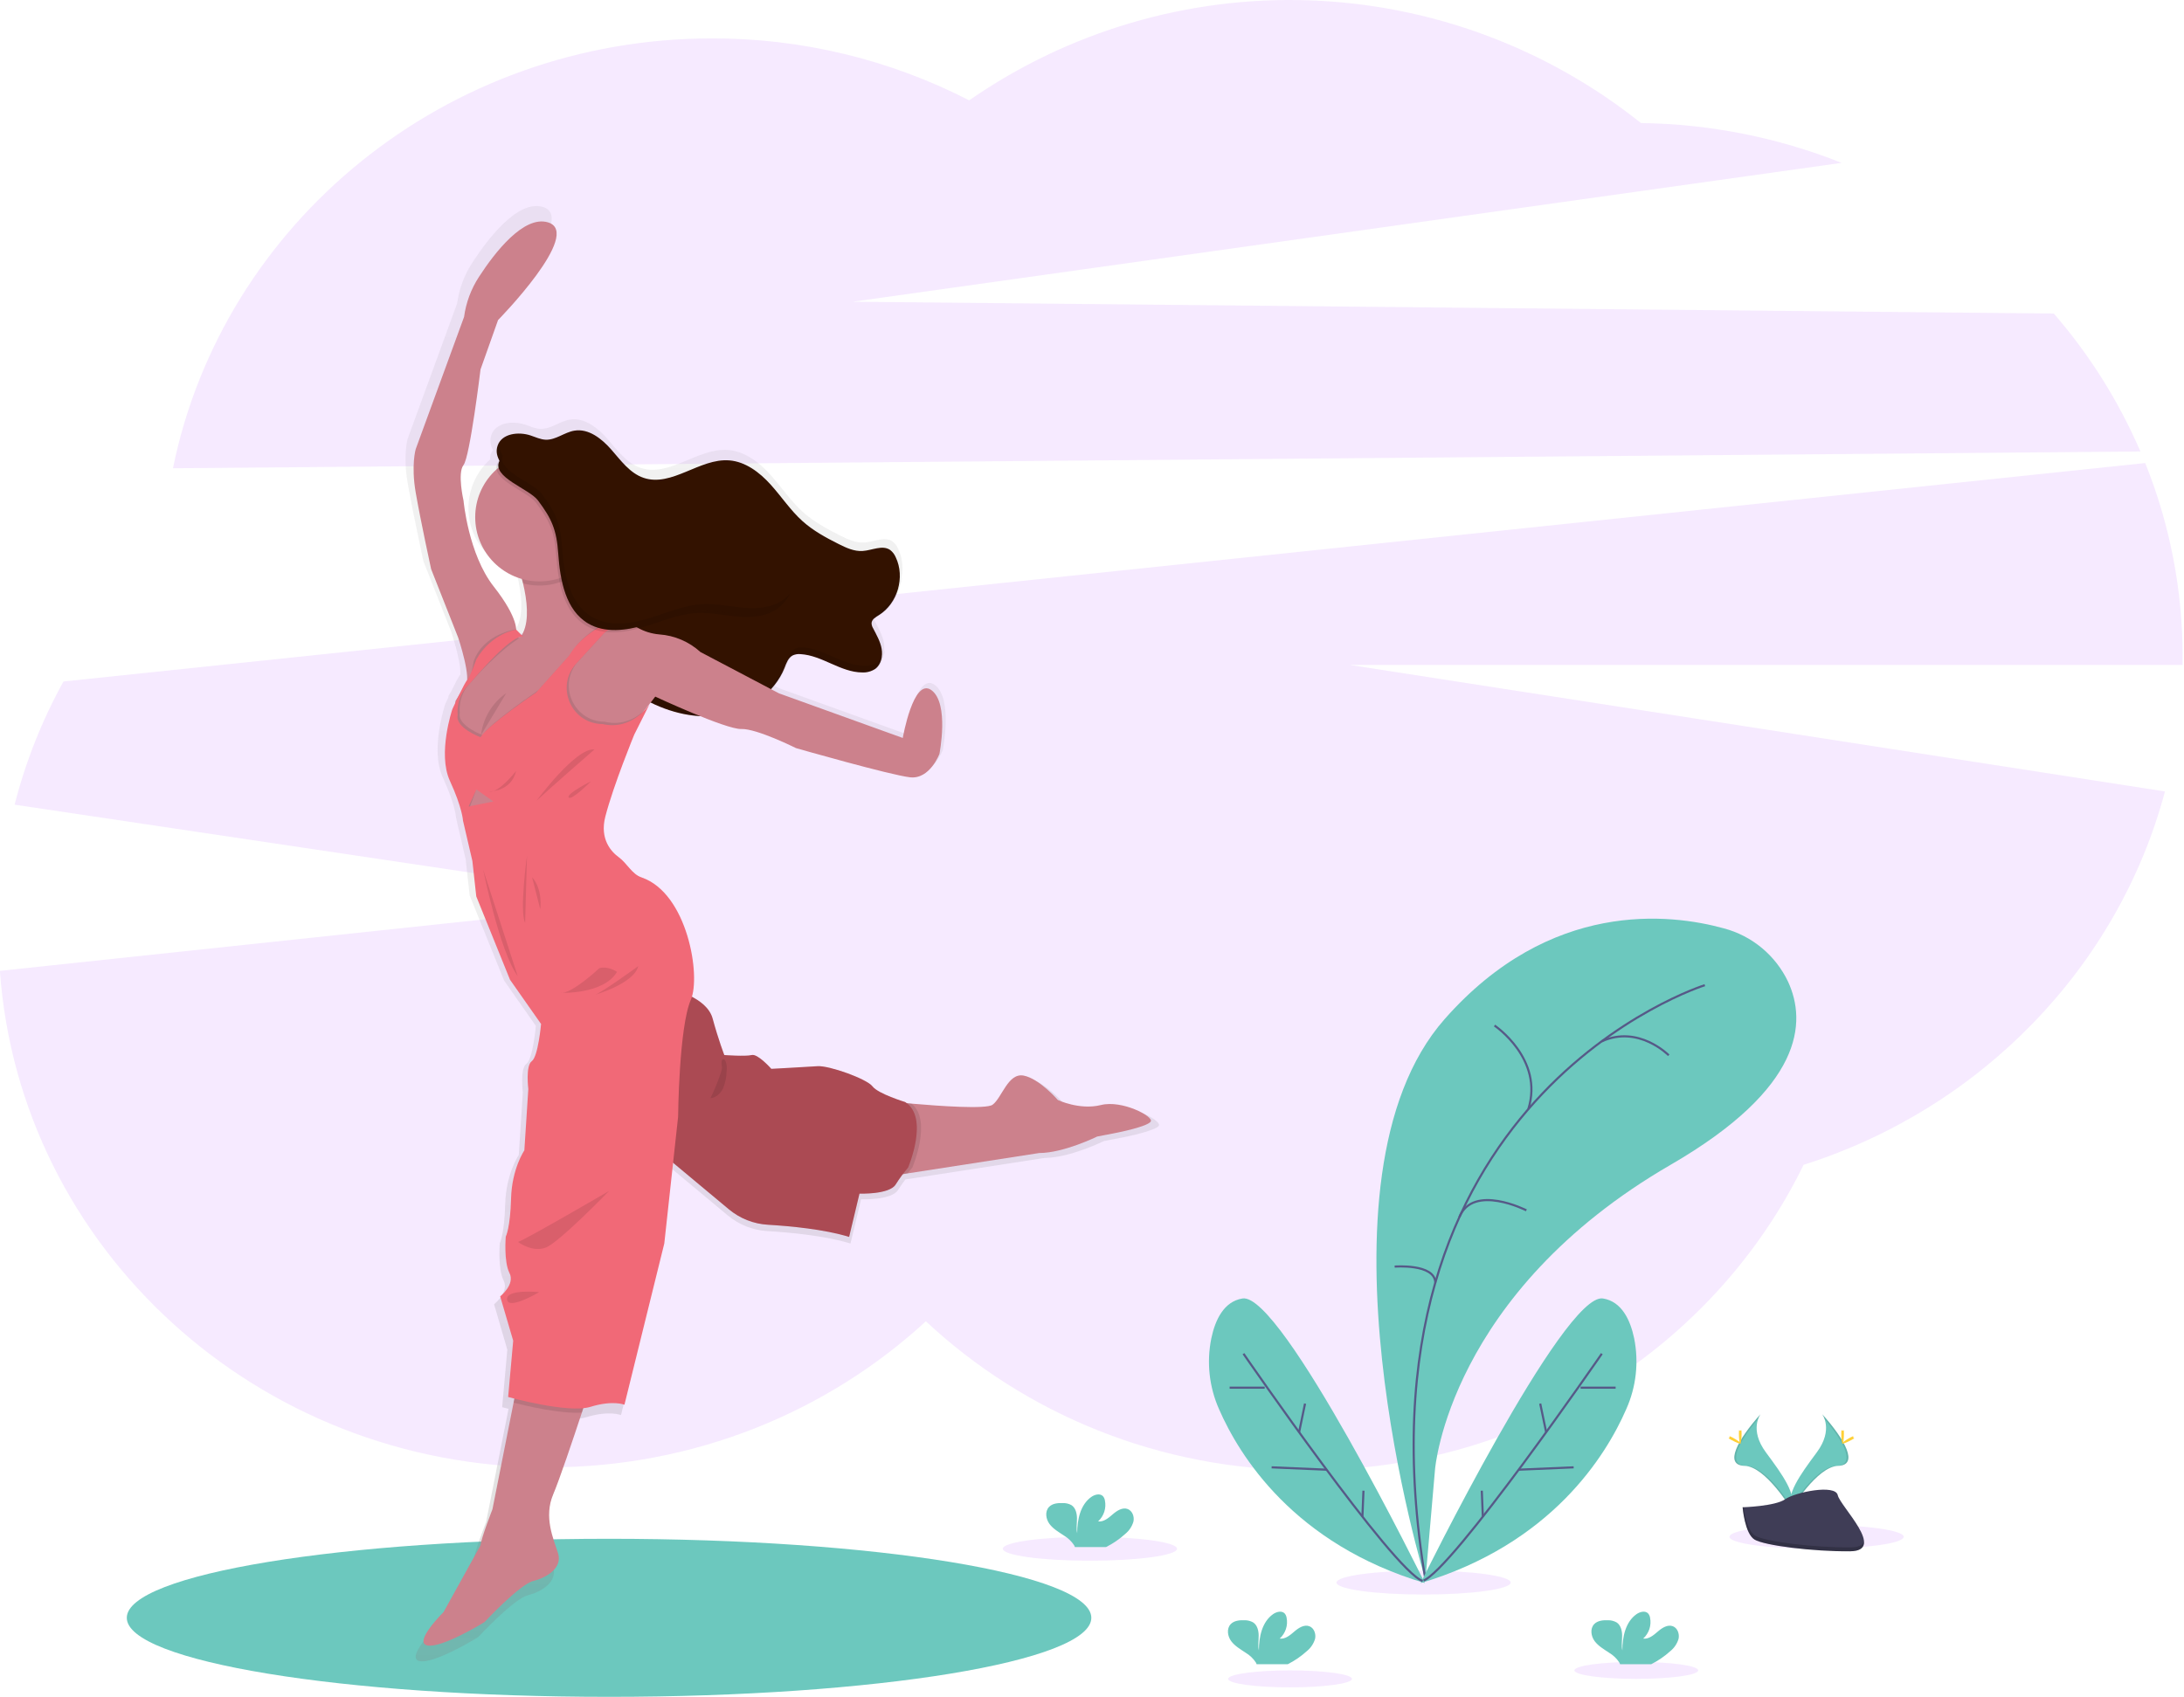 <svg width="1028" height="799" viewBox="0 0 1028 799" fill="none" xmlns="http://www.w3.org/2000/svg">
<g clip-path="url(#clip0_374_171)">
<path opacity="0.1" d="M1007.48 212.56C997.309 188.954 983.565 167.054 966.73 147.63L401.36 142.06L866.85 76.68C836.779 64.705 804.765 58.353 772.4 57.94C727.871 22.348 673.043 2.08 616.07 0.152C559.097 -1.776 503.023 14.739 456.19 47.24C418.763 28 377.273 18.001 335.19 18.08C209.57 18.08 104.89 105.08 81.41 220.46L1007.48 212.56Z" fill="#A228FF"/>
<path opacity="0.1" d="M1027.36 309.32C1027.39 278.033 1021.41 247.031 1009.74 218L29.88 320.85C19.776 339.125 12.047 358.616 6.88 378.85L310.31 424.09L-0.05 457.09C9.29 587.7 121.26 690.84 258.04 690.84C326.89 690.84 389.46 664.7 435.81 622.08C482.32 665.51 545.48 692.21 615.07 692.21C718.33 692.21 807.45 633.42 848.95 548.41C932.22 521.99 996.9 455.63 1019.04 372.62L635.36 313.06H1027.36C1027.34 311.81 1027.36 310.57 1027.36 309.32Z" fill="#A228FF"/>
<path d="M286.68 798.89C412.048 798.89 513.68 782.23 513.68 761.68C513.68 741.129 412.048 724.47 286.68 724.47C161.311 724.47 59.68 741.129 59.68 761.68C59.68 782.23 161.311 798.89 286.68 798.89Z" fill="#6CC8BE"/>
<path d="M521.45 521.98C511.24 524.54 500.76 519.56 500.76 519.56C500.76 519.56 491.82 509.21 484.28 507.81C476.74 506.41 473.82 518.66 469.34 521.81C466.24 524.02 443.88 522.44 430.34 521.26L428.01 521.05C427.78 520.88 427.55 520.7 427.3 520.54C427.3 520.54 414.3 516.54 411.59 513C408.88 509.46 390.77 502.91 385.15 503.29C379.53 503.67 362.92 504.57 362.92 504.57C362.92 504.57 356.41 497.16 353.47 497.93C350.53 498.7 340.31 497.87 340.31 497.87C340.31 497.87 337.5 490.65 334.69 480.3C333.38 475.47 329.02 472.08 324.75 469.85C328.59 456.85 321.75 419.77 300.51 412.52C295.88 410.94 293.51 405.69 289.57 402.81C286.04 400.24 280.26 394.18 283.09 383.23C287.09 367.9 297.01 343.76 297.01 343.76L304.4 329C303.711 330.046 302.928 331.026 302.06 331.93C303.06 330.65 304.06 329.39 304.92 328.33C312.295 332.055 320.338 334.271 328.58 334.85C336.92 338.22 345.25 341.19 348.49 341.08C355.9 340.82 374.8 350.28 374.8 350.28C374.8 350.28 420.27 363.28 429.72 364.33C439.17 365.38 443.77 353.09 443.77 353.09C443.77 353.09 448.68 328.86 439.96 322.44C431.24 316.02 426.17 345.44 426.17 345.44L366.68 324L363.01 322.07C365.86 319.055 368.122 315.535 369.68 311.69C370.6 309.4 371.44 306.78 373.63 305.64C374.219 305.347 374.856 305.161 375.51 305.09C376.053 305.055 376.597 305.055 377.14 305.09C387.46 305.72 396.33 313.84 406.67 313.88C407.05 313.88 407.43 313.88 407.81 313.88C409.781 313.874 411.706 313.282 413.34 312.18C414.263 311.429 415.021 310.497 415.568 309.44C416.115 308.384 416.439 307.227 416.52 306.04C416.369 306.362 416.203 306.675 416.02 306.98C416.29 305.509 416.29 304.001 416.02 302.53C415.38 299.02 413.55 295.87 411.91 292.7C411.446 291.96 411.184 291.112 411.15 290.24C411.197 289.785 411.335 289.343 411.557 288.943C411.778 288.543 412.079 288.191 412.44 287.91C412.455 288.004 412.475 288.098 412.5 288.19C413.28 287.457 414.146 286.822 415.08 286.3C417.608 284.642 419.768 282.483 421.426 279.956C423.084 277.429 424.205 274.588 424.72 271.61C424.47 272.35 424.17 273.08 423.85 273.8C425.388 268.724 425.015 263.26 422.8 258.44C422.227 257.068 421.311 255.867 420.14 254.95C416.41 252.33 411.4 255.12 406.85 255.42C402.85 255.68 398.97 253.89 395.36 252.08C389.2 248.99 383.07 245.65 377.94 241.08C372.11 235.85 367.78 229.18 362.52 223.39C357.26 217.6 350.51 212.44 342.68 211.86C328.45 210.76 315.03 224.86 301.5 220.26C294.9 218.03 290.56 211.93 285.97 206.69C281.38 201.45 275.07 196.42 268.19 197.55C263.41 198.35 259.27 202.06 254.43 201.92C251.9 201.84 249.55 200.71 247.15 199.92C241.34 197.97 233.38 198.92 231.31 204.7C230.903 205.877 230.76 207.129 230.889 208.368C231.019 209.607 231.419 210.802 232.06 211.87C231.754 212.299 231.48 212.751 231.24 213.22C230.743 214.136 230.57 215.193 230.75 216.22C226.638 219.911 223.59 224.638 221.926 229.908C220.261 235.178 220.04 240.798 221.286 246.182C222.532 251.566 225.199 256.517 229.01 260.52C232.82 264.523 237.634 267.43 242.95 268.94C243.14 269.67 243.33 270.4 243.51 271.14C245.45 279.31 246.46 288.51 243.59 294.71C243.41 295.09 243.22 295.46 243.01 295.82L242.76 295.93L242.4 295.56L240.22 293.28C240.1 290.9 238.76 284.52 229.44 272.68C217.17 257.09 214.87 231.29 214.87 231.29C214.87 231.29 211.81 218.01 214.87 214.18C217.93 210.35 223.05 168.18 223.05 168.18L231.51 144.44C231.51 144.44 272.64 102.54 255.51 97.44C243.88 93.97 230.01 111.85 222.31 123.67C218.528 129.474 216.082 136.046 215.15 142.91L191.9 206.52C191.9 206.52 189.6 214.19 191.9 227.47C194.2 240.75 199.31 264.26 199.31 264.26L212.31 297.21C212.31 297.21 217.1 311.44 216.68 317.62C216.11 317.99 214.11 321.95 212.38 325.55L211.11 327.55L211.02 328.36C210.17 330.17 209.58 331.47 209.58 331.47C209.58 331.47 202.34 352.84 208.39 365.95C214.44 379.06 214.68 385.14 214.68 385.14L219.19 404.56L221.07 421.56L237.29 461.67L252.23 483C252.23 483 250.83 498.71 247.76 500.88C244.69 503.05 246.1 514.29 246.1 514.29L244.18 543.79C244.18 543.79 238.18 552.61 237.8 566.91C237.42 581.21 235.24 585.31 235.24 585.31C235.24 585.31 234.24 597.31 237.03 602.81C239.82 608.31 232.56 614.05 232.56 614.05L238.79 635.44L236.36 662.52C236.36 662.52 237.49 662.83 239.36 663.3L238.98 665.24L228.82 716.54C228.82 716.54 223.33 730.6 223.08 733.91L205.32 765.98C205.32 765.98 190.5 780.67 197.53 782.07C204.56 783.47 225 770.83 225 770.83C225 770.83 241.86 752.69 248.5 751.04C255.14 749.39 262.5 744.64 260.38 737.75C258.26 730.86 253.38 720.38 258.08 709.26C261.08 702.26 267.46 683.26 271.84 670C272.08 669.27 272.31 668.57 272.54 667.89C273.699 667.786 274.844 667.568 275.96 667.24C286.69 663.92 292.31 666.24 292.31 666.24L311.47 588.71L315.68 549.81L342.51 572.19C347.819 576.617 354.409 579.222 361.31 579.62C371.88 580.24 388.37 581.77 400.31 585.46L405.31 564.64C405.31 564.64 419.61 565.16 422.68 560.3C423.93 558.3 425.16 556.6 426.17 555.3L428.49 554.94L491.78 545.15C503.53 545.15 519.63 537.22 519.63 537.22L529.47 535.31C529.47 535.31 544.15 532.37 545.47 529.94C546.79 527.51 531.68 519.44 521.45 521.98Z" fill="url(#paint0_linear_374_171)"/>
<path d="M234.26 209.71C236.26 204.07 244.08 203.12 249.77 205.03C252.11 205.81 254.42 206.92 256.89 207.03C261.63 207.17 265.68 203.53 270.36 202.76C277.09 201.64 283.26 206.56 287.75 211.69C292.24 216.82 296.5 222.79 302.96 224.98C316.19 229.44 329.33 215.68 343.25 216.75C350.89 217.34 357.49 222.37 362.64 228.04C367.79 233.71 372.03 240.23 377.73 245.35C382.73 249.85 388.73 253.12 394.78 256.15C398.31 257.92 402.08 259.67 406.02 259.41C410.48 259.12 415.38 256.41 419.02 258.95C420.165 259.848 421.061 261.026 421.62 262.37C426.1 271.69 422.49 284.1 413.72 289.58C412.19 290.53 410.33 291.58 410.24 293.41C410.268 294.265 410.524 295.096 410.98 295.82C412.58 298.92 414.38 302.01 414.98 305.44C415.58 308.87 414.77 312.82 411.98 314.9C410.158 316.112 407.995 316.704 405.81 316.59C395.69 316.54 387.01 308.59 376.91 307.98C375.618 307.832 374.309 308.032 373.12 308.56C370.98 309.67 370.12 312.24 369.25 314.48C364.57 326.17 352.95 334.3 340.55 336.53C328.15 338.76 315.2 335.62 304.1 329.66C303.288 329.272 302.543 328.759 301.89 328.14C300.963 327.014 300.31 325.69 299.98 324.27C296.58 313.52 291.98 302.27 282.56 296.06C276.45 292.06 268.16 289.81 265.39 283.06C263.65 278.79 264.74 273.94 264.3 269.34C263.867 265.396 262.33 261.654 259.866 258.544C257.402 255.435 254.11 253.083 250.37 251.76C248.73 251.21 246.93 250.82 245.73 249.57C244.756 248.343 244.133 246.874 243.93 245.32C242.44 238.55 241.45 231.4 239.37 224.79C237.78 219.61 232.13 215.64 234.26 209.71Z" fill="#331200"/>
<g opacity="0.1">
<path d="M413.15 311.79C411.322 312.985 409.16 313.563 406.98 313.44C396.87 313.44 388.19 305.44 378.09 304.84C376.798 304.688 375.49 304.885 374.3 305.41C372.15 306.52 371.3 309.09 370.43 311.33C365.75 323.03 354.12 331.16 341.72 333.39C329.32 335.62 316.37 332.48 305.28 326.52C304.469 326.131 303.723 325.618 303.07 325C302.145 323.873 301.491 322.549 301.16 321.13C297.76 310.37 293.16 299.13 283.74 292.91C277.62 288.86 269.33 286.67 266.57 279.91C264.82 275.63 265.91 270.78 265.48 266.19C265.048 262.244 263.51 258.5 261.044 255.39C258.578 252.28 255.283 249.93 251.54 248.61C249.9 248.06 248.1 247.66 246.9 246.42C245.924 245.191 245.305 243.717 245.11 242.16C243.61 235.4 242.63 228.24 240.55 221.64C239.15 217.22 234.74 213.64 234.96 208.92C234.83 209.169 234.717 209.426 234.62 209.69C232.48 215.62 238.14 219.59 239.75 224.69C241.83 231.29 242.81 238.45 244.31 245.21C244.505 246.767 245.124 248.241 246.1 249.47C247.3 250.71 249.1 251.11 250.74 251.66C254.485 252.98 257.78 255.332 260.247 258.444C262.713 261.556 264.25 265.302 264.68 269.25C265.11 273.84 264.02 278.69 265.77 282.97C268.53 289.76 276.82 291.97 282.94 295.97C292.34 302.2 296.94 313.43 300.36 324.19C300.691 325.609 301.345 326.933 302.27 328.06C302.923 328.678 303.669 329.191 304.48 329.58C315.57 335.58 328.48 338.67 340.92 336.45C353.36 334.23 364.92 326.09 369.63 314.39C370.53 312.15 371.36 309.58 373.5 308.47C374.69 307.945 375.998 307.748 377.29 307.9C387.39 308.51 396.07 316.46 406.18 316.5C408.363 316.614 410.526 316.025 412.35 314.82C413.253 314.087 413.997 313.177 414.534 312.144C415.07 311.112 415.389 309.981 415.47 308.82C414.964 309.993 414.165 311.016 413.15 311.79Z" fill="black"/>
<path d="M414.889 286.44C413.359 287.44 411.489 288.44 411.399 290.27C411.39 290.637 411.448 291.003 411.569 291.35C412.329 290.631 413.176 290.009 414.089 289.5C416.563 287.88 418.677 285.768 420.299 283.296C421.921 280.824 423.017 278.044 423.519 275.13C422.041 279.786 418.99 283.784 414.889 286.44Z" fill="black"/>
</g>
<path d="M260.43 703.44C255.8 714.32 260.56 724.56 262.68 731.32C264.8 738.08 257.56 742.69 251.06 744.32C244.56 745.95 228.06 763.69 228.06 763.69C228.06 763.69 208.06 776.06 201.18 774.69C194.3 773.32 208.8 758.94 208.8 758.94L226.18 727.56C226.43 724.32 231.8 710.56 231.8 710.56L241.74 660.36L243.06 653.69L278.3 651.56C278.3 651.56 276.45 657.28 273.9 665.01C269.61 678.01 263.33 696.65 260.43 703.44Z" fill="#CC818C"/>
<path d="M541.68 527.97C540.43 530.35 526.06 533.22 526.06 533.22L516.43 535.09C516.43 535.09 500.68 542.85 489.18 542.85L427.24 552.44L418.93 553.73V518.59C418.93 518.59 423.11 519.03 429.03 519.59C442.26 520.75 464.15 522.29 467.18 520.13C471.56 517.01 474.43 505.01 481.8 506.39C489.17 507.77 497.93 517.89 497.93 517.89C497.93 517.89 508.18 522.76 518.18 520.26C528.18 517.76 542.93 525.59 541.68 527.97Z" fill="#CC818C"/>
<path opacity="0.1" d="M429.43 549.72C429.43 549.72 428.54 550.72 427.24 552.43L418.93 553.72V518.59C418.93 518.59 423.11 519.03 429.03 519.59C438.97 527.44 429.43 549.72 429.43 549.72Z" fill="black"/>
<path d="M309.81 541.6L343.08 569.36C348.276 573.692 354.726 576.24 361.48 576.63C371.82 577.24 387.96 578.73 399.68 582.35L404.56 561.97C404.56 561.97 418.56 562.47 421.56 557.72C423.322 554.916 425.283 552.242 427.43 549.72C427.43 549.72 437.56 526.1 426.06 518.85C426.06 518.85 413.31 514.97 410.68 511.47C408.05 507.97 390.31 501.6 384.81 501.97C379.31 502.34 363.06 503.22 363.06 503.22C363.06 503.22 356.68 495.97 353.81 496.72C350.94 497.47 340.93 496.72 340.93 496.72C340.93 496.72 338.18 489.65 335.43 479.52C332.68 469.39 316.31 465.77 316.31 465.77L309.81 541.6Z" fill="#A34750"/>
<path opacity="0.1" d="M309.81 541.6L343.08 569.36C348.276 573.692 354.726 576.24 361.48 576.63C371.82 577.24 387.96 578.73 399.68 582.35L404.56 561.97C404.56 561.97 418.56 562.47 421.56 557.72C423.322 554.916 425.283 552.242 427.43 549.72C427.43 549.72 437.56 526.1 426.06 518.85C426.06 518.85 413.31 514.97 410.68 511.47C408.05 507.97 390.31 501.6 384.81 501.97C379.31 502.34 363.06 503.22 363.06 503.22C363.06 503.22 356.68 495.97 353.81 496.72C350.94 497.47 340.93 496.72 340.93 496.72C340.93 496.72 338.18 489.65 335.43 479.52C332.68 469.39 316.31 465.77 316.31 465.77L309.81 541.6Z" fill="#F16977"/>
<path d="M294.93 292.72L291.25 293.41H291.02L290.48 293.51L284.18 294.68L282.24 296.98L282.16 297.06L275.93 304.44L270.68 309.59L270.63 309.65L266.19 313.97L258.68 321.44L257.42 324.55L254.68 331.44L253.97 333.19L246.47 341.19L241.68 351.44L230.48 357.94L218.43 351.69L212.93 343.69L214.18 332.23L214.43 329.94L218.1 324.05L221.43 318.69L227.93 309.44L240.43 300.94L242.67 300.35L245.18 299.69C245.372 299.416 245.548 299.133 245.71 298.84C245.921 298.488 246.112 298.124 246.28 297.75C249.09 291.69 248.1 282.68 246.2 274.69C244.743 268.713 242.814 262.861 240.43 257.19L273.43 252.44C273.43 252.44 273.11 258.84 273.11 268.82C273.11 271.32 273.11 274.03 273.18 276.93C273.34 285.93 281.7 289.83 288.01 291.49C289.635 291.923 291.284 292.257 292.95 292.49C294.17 292.68 294.93 292.72 294.93 292.72Z" fill="#CC818C"/>
<path d="M242.93 297.44C242.93 297.44 244.43 291.44 232.43 276.19C220.43 260.94 218.18 235.69 218.18 235.69C218.18 235.69 215.18 222.69 218.18 218.94C221.18 215.19 226.18 173.94 226.18 173.94L234.43 150.69C234.43 150.69 274.68 109.69 257.93 104.69C246.55 101.29 232.93 118.8 225.44 130.36C221.74 136.041 219.349 142.472 218.44 149.19L195.68 211.44C195.68 211.44 193.43 218.94 195.68 231.94C197.93 244.94 202.93 267.94 202.93 267.94L215.68 300.22C215.68 300.22 222.39 320.32 218.91 322.77L226.68 311.28L242.93 297.44Z" fill="#CC818C"/>
<path d="M442.18 354.97C442.18 354.97 437.68 366.97 428.43 365.97C419.18 364.97 374.68 352.22 374.68 352.22C374.68 352.22 356.18 342.97 348.93 343.22C341.68 343.47 308.43 327.97 308.43 327.97C308.43 327.97 306.09 331.05 303.48 334.29C300.64 337.84 297.48 341.59 296.68 341.72C295.18 341.97 271.93 345.22 271.93 345.22L256.18 337.97L254.68 331.44L253.97 328.44L257.46 324.55L262.05 319.44L270.66 309.62L270.71 309.56L282.2 297.07L282.28 296.99L289.64 293.99L291.06 293.41H291.29C292.17 293.26 295.55 292.95 300.08 295.51C303.234 297.297 306.738 298.381 310.35 298.69C317.54 299.203 324.348 302.119 329.68 306.97L366.68 326.44L424.93 347.44C424.93 347.44 429.93 318.69 438.43 324.94C446.93 331.19 442.18 354.97 442.18 354.97Z" fill="#CC818C"/>
<path opacity="0.1" d="M303.48 334.29C300.64 337.84 297.48 341.59 296.68 341.72C295.18 341.97 271.93 345.22 271.93 345.22L256.18 337.97L254.68 331.44L253.97 333.19L246.47 341.19L241.68 351.44L230.48 357.94L218.43 351.69L212.93 343.69L214.18 332.23C214.81 330.87 216.53 327.17 218.1 324.05C218.841 322.331 219.774 320.701 220.88 319.19C221.88 318.53 222.93 311.44 222.93 311.44C227.47 298.35 242.68 296.34 242.68 296.34L245.11 298.62L246.17 299.72C245.74 299.65 246.25 298.72 245.7 298.87C244.82 299.12 244.43 300.45 243.3 301.18C237.15 305.18 227.54 314.51 223.74 318.94C222.82 320.01 221.87 321.06 220.9 322.08C215.41 327.89 216.42 335.59 216.42 335.59C215.05 341.59 227.17 346.09 227.17 346.09C230.55 340.47 253.42 324.97 253.42 324.97L268.82 307.72C273.54 299.5 282.82 294.07 288 291.53C290.29 290.41 291.79 289.85 291.79 289.85L297.55 292.31C296.029 291.903 294.42 291.972 292.94 292.51C292.09 292.773 291.263 293.108 290.47 293.51C290.17 293.66 289.87 293.82 289.59 293.99C288.015 294.905 286.534 295.973 285.17 297.18L272.23 311.31C262.34 322.1 269.79 339.55 284.42 339.8H284.55C293.49 341.86 299.9 337.72 303.48 334.29Z" fill="black"/>
<path opacity="0.1" d="M278.3 651.59C278.3 651.59 276.45 657.31 273.9 665.04C264.12 665.77 247.97 661.99 241.74 660.39L243.06 653.72L278.3 651.59Z" fill="black"/>
<path d="M246.18 299.72L242.98 296.44C242.98 296.44 231.43 298.02 224.26 310.36C224.26 310.36 220.91 319.61 219.88 320.27C218.85 320.93 212.93 333.86 212.93 333.86C212.93 333.86 205.85 354.77 211.76 367.61C217.67 380.45 217.93 386.36 217.93 386.36L222.35 405.36L224.18 422.02L240.06 461.27L254.68 482.1C254.68 482.1 253.31 497.47 250.31 499.6C247.31 501.73 248.68 512.72 248.68 512.72L246.81 541.6C246.81 541.6 240.93 550.22 240.56 564.22C240.19 578.22 238.06 582.22 238.06 582.22C238.06 582.22 237.06 593.97 239.81 599.35C242.56 604.73 235.43 610.35 235.43 610.35L241.56 631.22L239.18 657.72C239.18 657.72 267.43 665.6 277.93 662.35C288.43 659.1 293.93 661.35 293.93 661.35L312.68 585.44L319.18 525.82C319.18 525.82 319.56 483.57 325.18 470.69C330 459.69 323.68 420.5 301.97 413.1C297.44 411.56 295.14 406.42 291.27 403.6C287.81 401.09 282.16 395.16 284.93 384.44C288.81 369.44 298.56 345.82 298.56 345.82L305.78 331.44C305.78 331.44 297.93 344.14 283.56 340.89H283.43C268.8 340.63 261.35 323.18 271.24 312.4L284.18 298.26C284.18 298.26 291.31 291.69 296.56 293.35L290.81 290.89C290.81 290.89 274.62 296.89 267.81 308.76L252.41 326.01C252.41 326.01 229.56 341.44 226.18 347.1C226.18 347.1 214.06 342.6 215.43 336.6C215.43 336.6 214.43 328.89 219.91 323.08C220.91 322.08 221.83 321.02 222.75 319.95C227.68 314.19 241.31 298.91 246.18 299.72Z" fill="#F16977"/>
<path opacity="0.1" d="M248.06 402.72C248.06 402.72 244.43 429.1 247.18 434.47L248.06 402.72Z" fill="black"/>
<path opacity="0.1" d="M250.43 412.97L254.31 428.1C254.31 428.1 255.68 418.85 250.43 412.97Z" fill="black"/>
<path opacity="0.1" d="M227.43 409.44C227.43 409.44 235.18 447.94 243.68 459.57Z" fill="black"/>
<path opacity="0.1" d="M282.06 455.85C282.06 455.85 268.81 468.35 263.68 467.44C263.68 467.44 284.06 468.32 290.43 457.57C290.43 457.6 286.31 454.6 282.06 455.85Z" fill="black"/>
<path opacity="0.1" d="M300.43 454.85C300.43 454.85 283.43 467.22 280.06 468.35C280.06 468.35 298.43 463.1 300.43 454.85Z" fill="black"/>
<path opacity="0.1" d="M242.93 362.97C242.93 362.97 234.43 373.85 230.18 372.6C230.18 372.6 240.56 372.97 242.93 362.97Z" fill="black"/>
<path opacity="0.1" d="M252.56 376.97C252.56 376.97 271.06 351.85 279.81 352.85C279.81 352.85 258.81 371.1 252.56 376.97Z" fill="black"/>
<path opacity="0.1" d="M278.18 367.83C278.18 367.83 266.43 373.72 267.68 375.44C268.93 377.16 278.18 367.83 278.18 367.83Z" fill="black"/>
<path opacity="0.1" d="M286.68 560.72C286.68 560.72 247.43 583.6 243.81 584.72C243.81 584.72 250.56 589.85 256.93 587.35C263.3 584.85 286.68 560.72 286.68 560.72Z" fill="black"/>
<path opacity="0.1" d="M253.81 608.35C253.81 608.35 238.06 606.72 238.68 611.85C239.3 616.98 253.81 608.35 253.81 608.35Z" fill="black"/>
<path opacity="0.1" d="M273.43 252.44C273.43 252.44 273.11 258.84 273.11 268.82C269.407 271.854 265.037 273.968 260.359 274.986C255.682 276.005 250.829 275.9 246.2 274.68C244.743 268.703 242.814 262.851 240.43 257.18L273.43 252.44Z" fill="black"/>
<path d="M253.93 273.73C270.636 273.73 284.18 260.187 284.18 243.48C284.18 226.773 270.636 213.23 253.93 213.23C237.223 213.23 223.68 226.773 223.68 243.48C223.68 260.187 237.223 273.73 253.93 273.73Z" fill="#CC818C"/>
<path opacity="0.1" d="M261.86 261.94C262.71 274.31 265.31 288.46 276.05 294.68C283.81 299.17 293.59 297.99 302.18 295.43C310.77 292.87 319.18 289.05 328.12 288.62C334.99 288.29 341.78 289.98 348.63 290.41C355.48 290.84 362.98 289.77 367.87 284.95C374.87 278.09 373.59 265.62 366.96 258.41C360.33 251.2 349.96 248.58 340.14 248.85C328.14 249.18 314.74 252.85 305.25 245.57C298.88 240.67 296.47 232.17 291.11 226.18C282.16 216.18 242.58 201.74 234.2 218.04C230.27 225.67 248.13 231.12 252.27 236.64C258.81 245.35 261.08 250.52 261.86 261.94Z" fill="black"/>
<path d="M262.79 260.87C263.65 273.25 266.24 287.4 276.98 293.61C284.74 298.1 294.52 296.92 303.11 294.37C311.7 291.82 320.11 287.99 329.06 287.56C335.92 287.23 342.71 288.91 349.57 289.35C356.43 289.79 363.91 288.71 368.8 283.89C375.8 277.02 374.52 264.56 367.89 257.35C361.26 250.14 350.89 247.52 341.08 247.79C329.08 248.11 315.67 251.79 306.18 244.5C299.81 239.6 297.4 231.11 292.04 225.11C283.09 215.11 243.51 200.68 235.13 216.98C231.2 224.6 249.06 230.05 253.21 235.58C259.74 244.28 262.01 249.44 262.79 260.87Z" fill="#331200"/>
<path opacity="0.1" d="M226.41 346.08C226.874 342.133 228.175 338.331 230.225 334.927C232.276 331.523 235.028 328.595 238.3 326.34" fill="black"/>
<path opacity="0.1" d="M339.83 502.72C339.737 503.7 339.498 504.661 339.12 505.57C337.81 509.496 336.233 513.328 334.4 517.04C337.07 516.81 339.27 514.71 340.4 512.29C341.388 509.8 341.933 507.157 342.01 504.48C342.109 503.643 342.132 502.8 342.08 501.96C342.01 501.18 341.51 498.2 340.22 498.73C339.18 499.17 339.85 501.93 339.83 502.72Z" fill="black"/>
<path opacity="0.1" d="M370.6 280.76C365.7 285.58 358.22 286.66 351.36 286.22C344.5 285.78 337.68 284.1 330.85 284.44C321.85 284.87 313.51 288.69 304.91 291.25C296.31 293.81 286.54 294.99 278.77 290.5C268.04 284.28 265.44 270.13 264.59 257.76C263.81 246.34 261.53 241.17 255 232.46C251.05 227.19 234.65 221.99 236.53 214.91C235.987 215.549 235.517 216.246 235.13 216.99C231.2 224.61 249.06 230.06 253.21 235.59C259.74 244.29 262.01 249.47 262.79 260.88C263.65 273.26 266.24 287.41 276.98 293.62C284.74 298.11 294.52 296.93 303.11 294.38C311.7 291.83 320.11 288 329.06 287.57C335.92 287.24 342.71 288.92 349.57 289.36C356.43 289.8 363.91 288.72 368.8 283.9C370.189 282.522 371.294 280.884 372.05 279.08C371.611 279.677 371.126 280.238 370.6 280.76Z" fill="black"/>
<path d="M224.24 371.69L220.57 379.69L232.24 377.36L224.24 371.69Z" fill="#CC818C"/>
<path opacity="0.1" d="M224.24 371.69L221.22 379.69H220.57L224.24 371.69Z" fill="black"/>
<path opacity="0.1" d="M513.02 734.8C535.663 734.8 554.02 732.279 554.02 729.17C554.02 726.061 535.663 723.54 513.02 723.54C490.376 723.54 472.02 726.061 472.02 729.17C472.02 732.279 490.376 734.8 513.02 734.8Z" fill="#A228FF"/>
<path opacity="0.1" d="M670.07 750.72C692.714 750.72 711.07 748.199 711.07 745.09C711.07 741.981 692.714 739.46 670.07 739.46C647.427 739.46 629.07 741.981 629.07 745.09C629.07 748.199 647.427 750.72 670.07 750.72Z" fill="#A228FF"/>
<path opacity="0.1" d="M855.06 729.17C877.703 729.17 896.06 726.65 896.06 723.54C896.06 720.431 877.703 717.91 855.06 717.91C832.416 717.91 814.06 720.431 814.06 723.54C814.06 726.65 832.416 729.17 855.06 729.17Z" fill="#A228FF"/>
<path opacity="0.1" d="M607.21 794.43C623.304 794.43 636.35 792.639 636.35 790.43C636.35 788.221 623.304 786.43 607.21 786.43C591.117 786.43 578.07 788.221 578.07 790.43C578.07 792.639 591.117 794.43 607.21 794.43Z" fill="#A228FF"/>
<path opacity="0.1" d="M770.21 790.43C786.304 790.43 799.35 788.639 799.35 786.43C799.35 784.221 786.304 782.43 770.21 782.43C754.117 782.43 741.07 784.221 741.07 786.43C741.07 788.639 754.117 790.43 770.21 790.43Z" fill="#A228FF"/>
<path d="M670.96 743.83C670.96 743.83 613.46 555.33 679.96 479.83C729.7 423.35 786.17 430.11 811.46 437.09C818.004 438.833 824.091 441.978 829.298 446.307C834.506 450.635 838.711 456.045 841.62 462.16C850.46 481.24 848.87 512.16 786.46 548.33C681.96 608.83 675.46 691.83 675.46 691.83L670.96 743.83Z" fill="#6CC8BE"/>
<path d="M802.461 463.83C802.461 463.83 632.961 516.83 670.961 743.83" stroke="#565987" stroke-miterlimit="10"/>
<path d="M703.46 482.83C703.46 482.83 726.79 498.56 719.38 522.19" stroke="#565987" stroke-miterlimit="10"/>
<path d="M785.46 496.83C785.46 496.83 771.19 482.31 753.82 490.32" stroke="#565987" stroke-miterlimit="10"/>
<path d="M718.46 569.83C718.46 569.83 693.4 557.11 686.92 573.04" stroke="#565987" stroke-miterlimit="10"/>
<path d="M656.46 596.33C656.46 596.33 675.27 594.83 675.61 603.83" stroke="#565987" stroke-miterlimit="10"/>
<path d="M668.68 745.33C668.68 745.33 736.02 608.33 754.52 611.33C763.31 612.75 767.36 621.4 769.19 630.08C771.449 641.316 770.149 652.977 765.47 663.44C755.92 685.35 730.25 726.98 668.68 745.33Z" fill="#6CC8BE"/>
<path d="M753.97 637.33C753.97 637.33 683.29 739.83 669.63 744.33" stroke="#565987" stroke-miterlimit="10"/>
<path d="M760.47 653.33H743.97" stroke="#565987" stroke-miterlimit="10"/>
<path d="M740.71 690.83L714.85 691.94" stroke="#565987" stroke-miterlimit="10"/>
<path d="M724.97 660.83L727.78 674.3" stroke="#565987" stroke-miterlimit="10"/>
<path d="M697.47 701.83L697.97 714.07" stroke="#565987" stroke-miterlimit="10"/>
<path d="M670.68 745.33C670.68 745.33 603.34 608.33 584.84 611.33C576.05 612.75 572 621.4 570.17 630.08C567.878 641.306 569.144 652.967 573.79 663.44C583.34 685.35 609.01 726.98 670.68 745.33Z" fill="#6CC8BE"/>
<path d="M585.29 637.33C585.29 637.33 655.97 739.83 669.63 744.33" stroke="#565987" stroke-miterlimit="10"/>
<path d="M578.78 653.33H595.28" stroke="#565987" stroke-miterlimit="10"/>
<path d="M598.55 690.83L624.41 691.94" stroke="#565987" stroke-miterlimit="10"/>
<path d="M614.281 660.83L611.48 674.3" stroke="#565987" stroke-miterlimit="10"/>
<path d="M641.78 701.83L641.28 714.07" stroke="#565987" stroke-miterlimit="10"/>
<path d="M786.26 777.32C788.098 775.829 789.438 773.813 790.1 771.54C790.59 769.24 789.61 766.49 787.42 765.65C784.96 764.71 782.33 766.41 780.34 768.13C778.35 769.85 776.06 771.82 773.45 771.45C774.79 770.234 775.792 768.69 776.358 766.971C776.925 765.252 777.035 763.415 776.68 761.64C776.572 760.903 776.26 760.21 775.78 759.64C774.42 758.18 771.94 758.81 770.3 759.96C765.1 763.62 763.65 770.68 763.63 777.04C763.1 774.74 763.54 772.35 763.53 770.04C763.52 767.73 762.87 765.04 760.89 763.82C759.667 763.143 758.288 762.798 756.89 762.82C754.55 762.74 751.95 762.97 750.35 764.68C748.35 766.8 748.88 770.37 750.61 772.68C752.34 774.99 754.96 776.48 757.37 778.1C759.313 779.248 760.968 780.825 762.21 782.71C762.357 782.971 762.478 783.245 762.57 783.53H777.22C780.499 781.877 783.54 779.788 786.26 777.32Z" fill="#6CC8BE"/>
<path d="M529.68 722.15C531.516 720.654 532.852 718.634 533.51 716.36C534.01 714.06 533.03 711.36 530.83 710.47C528.37 709.53 525.75 711.23 523.75 712.96C521.75 714.69 519.47 716.64 516.87 716.28C518.209 715.057 519.209 713.507 519.772 711.783C520.334 710.058 520.44 708.217 520.08 706.44C519.968 705.703 519.657 705.012 519.18 704.44C517.81 702.98 515.34 703.6 513.7 704.75C508.5 708.41 507.05 715.47 507.02 721.83C506.5 719.54 506.94 717.15 506.93 714.83C506.92 712.51 506.27 709.83 504.28 708.6C503.053 707.939 501.673 707.615 500.28 707.66C497.95 707.57 495.34 707.8 493.75 709.51C491.75 711.64 492.28 715.2 494 717.51C495.72 719.82 498.35 721.31 500.77 722.93C502.706 724.084 504.357 725.66 505.6 727.54C505.75 727.802 505.871 728.081 505.96 728.37H520.62C523.905 726.711 526.952 724.619 529.68 722.15Z" fill="#6CC8BE"/>
<path d="M615.17 777.32C617.008 775.829 618.348 773.813 619.01 771.54C619.5 769.24 618.52 766.49 616.33 765.65C613.87 764.71 611.24 766.41 609.25 768.13C607.26 769.85 604.97 771.82 602.36 771.45C603.702 770.235 604.706 768.692 605.274 766.973C605.842 765.253 605.954 763.416 605.6 761.64C605.492 760.903 605.18 760.21 604.7 759.64C603.34 758.18 600.86 758.81 599.22 759.96C594.02 763.62 592.57 770.68 592.55 777.04C592.02 774.74 592.46 772.35 592.45 770.04C592.44 767.73 591.79 765.04 589.81 763.82C588.587 763.143 587.207 762.798 585.81 762.82C583.47 762.74 580.87 762.97 579.27 764.68C577.27 766.8 577.8 770.37 579.53 772.68C581.26 774.99 583.88 776.48 586.29 778.1C588.233 779.248 589.888 780.825 591.13 782.71C591.277 782.971 591.398 783.245 591.49 783.53H606.14C609.415 781.876 612.453 779.787 615.17 777.32Z" fill="#6CC8BE"/>
<path d="M857.68 665.79C857.68 665.79 863.18 672.97 855.15 683.79C847.12 694.61 840.5 703.79 843.15 710.55C843.15 710.55 855.27 690.41 865.15 690.13C875.03 689.85 868.57 677.9 857.68 665.79Z" fill="#6CC8BE"/>
<path opacity="0.1" d="M857.68 665.79C858.161 666.481 858.538 667.239 858.8 668.04C868.43 679.34 873.55 689.89 864.3 690.16C855.69 690.4 845.36 705.81 842.88 709.7C842.961 709.998 843.058 710.292 843.17 710.58C843.17 710.58 855.29 690.44 865.17 690.16C875.05 689.88 868.57 677.9 857.68 665.79Z" fill="black"/>
<path d="M867.93 674.94C867.93 677.47 867.65 679.52 867.3 679.52C866.95 679.52 866.68 677.44 866.68 674.94C866.68 672.44 867.03 673.61 867.38 673.61C867.73 673.61 867.93 672.44 867.93 674.94Z" fill="#FFD037"/>
<path d="M871.44 677.96C869.22 679.17 867.28 679.9 867.12 679.6C866.96 679.3 868.61 678.06 870.83 676.85C873.05 675.64 872.18 676.52 872.34 676.85C872.5 677.18 873.68 676.75 871.44 677.96Z" fill="#FFD037"/>
<path d="M828.68 665.79C828.68 665.79 823.18 672.97 831.21 683.79C839.24 694.61 845.86 703.79 843.21 710.55C843.21 710.55 831.1 690.41 821.21 690.13C811.32 689.85 817.86 677.9 828.68 665.79Z" fill="#6CC8BE"/>
<path opacity="0.1" d="M828.68 665.79C828.198 666.482 827.818 667.24 827.55 668.04C817.93 679.34 812.81 689.89 822.05 690.16C830.67 690.4 841.05 705.81 843.48 709.7C843.4 710 843.3 710.294 843.18 710.58C843.18 710.58 831.07 690.44 821.18 690.16C811.29 689.88 817.86 677.9 828.68 665.79Z" fill="black"/>
<path d="M818.49 674.94C818.49 677.47 818.78 679.52 819.13 679.52C819.48 679.52 819.76 677.47 819.76 674.94C819.76 672.41 819.41 673.61 819.06 673.61C818.71 673.61 818.49 672.44 818.49 674.94Z" fill="#FFD037"/>
<path d="M814.99 677.96C817.21 679.17 819.14 679.9 819.31 679.6C819.48 679.3 817.82 678.06 815.6 676.85C813.38 675.64 814.25 676.52 814.08 676.85C813.91 677.18 812.77 676.75 814.99 677.96Z" fill="#FFD037"/>
<path d="M820.24 709.64C820.24 709.64 835.6 709.17 840.24 705.87C844.88 702.57 863.87 698.64 865.02 703.93C866.17 709.22 888.1 730.22 870.76 730.36C853.42 730.5 830.47 727.66 825.85 724.84C821.23 722.02 820.24 709.64 820.24 709.64Z" fill="#3F3D56"/>
<path opacity="0.2" d="M871.06 728.52C853.72 728.66 830.76 725.82 826.14 723C822.63 720.86 821.22 713.17 820.76 709.62H820.24C820.24 709.62 821.24 722.01 825.84 724.82C830.44 727.63 853.41 730.48 870.75 730.34C875.75 730.34 877.48 728.52 877.39 725.88C876.68 727.49 874.78 728.49 871.06 728.52Z" fill="black"/>
</g>
<defs>
<linearGradient id="paint0_linear_374_171" x1="368.22" y1="782.15" x2="368.22" y2="96.97" gradientUnits="userSpaceOnUse">
<stop stop-color="#808080" stop-opacity="0.25"/>
<stop offset="0.54" stop-color="#808080" stop-opacity="0.12"/>
<stop offset="1" stop-color="#808080" stop-opacity="0.1"/>
</linearGradient>
<clipPath id="clip0_374_171">
<rect width="1027.35" height="798.89" fill="white"/>
</clipPath>
</defs>
</svg>
